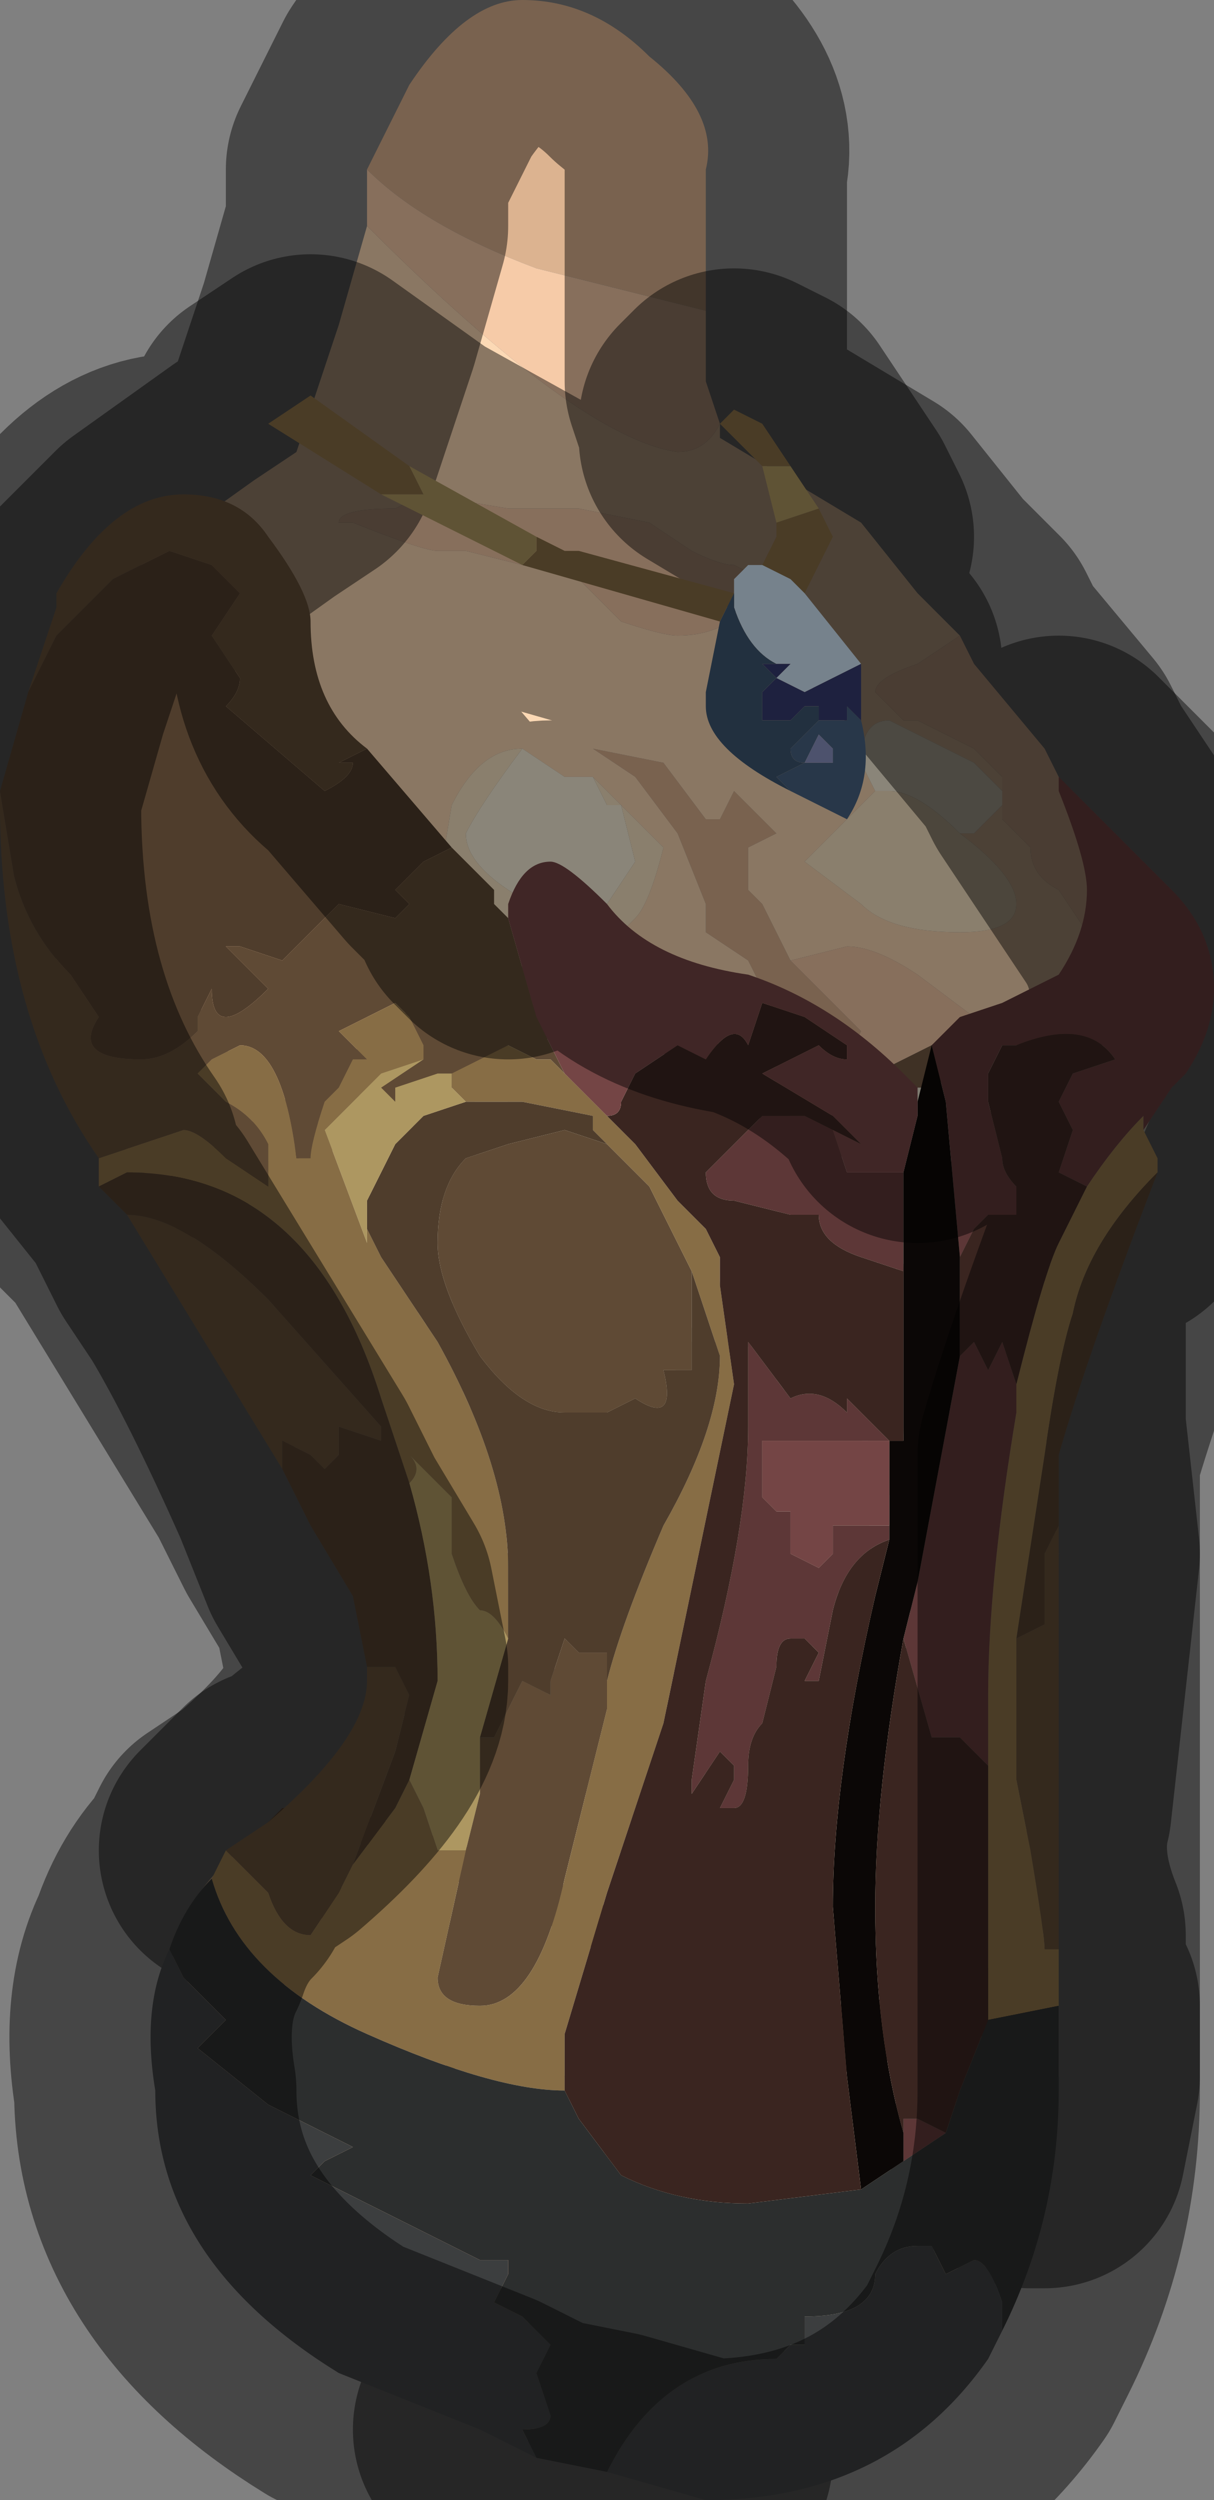<?xml version="1.0" encoding="UTF-8" standalone="no"?>
<svg xmlns:xlink="http://www.w3.org/1999/xlink" height="8.85px" width="4.3px" xmlns="http://www.w3.org/2000/svg">
  <rect width="100%" height="100%" fill="#808080" stroke="none"/>
  <g transform="matrix(1.0, 0.0, 0.0, 1.0, 2.15, 4.35)">
    <path d="M-0.85 -3.75 L-0.7 -4.05 Q-0.5 -4.35 -0.3 -4.35 -0.05 -4.35 0.15 -4.15 0.4 -3.95 0.35 -3.75 0.35 -3.65 0.35 -3.5 L0.35 -3.25 -0.25 -3.4 Q-0.65 -3.55 -0.85 -3.75 M0.6 -0.5 L0.6 -0.75 0.5 -0.95 0.5 -0.95 0.35 -1.05 0.35 -1.15 0.25 -1.4 0.1 -1.6 -0.05 -1.7 -0.05 -1.7 0.2 -1.65 0.35 -1.45 0.4 -1.45 0.45 -1.55 0.55 -1.45 0.6 -1.4 0.5 -1.35 0.5 -1.2 0.5 -1.2 0.55 -1.15 0.6 -1.05 0.65 -0.95 0.65 -0.95 0.9 -0.7 0.85 -0.6 Q0.85 -0.55 0.9 -0.45 L0.8 -0.4 Q0.7 -0.45 0.6 -0.5 M0.5 -1.0 L0.5 -1.0 0.5 -1.0" fill="#dcb390" fill-rule="evenodd" stroke="none"/>
    <path d="M0.4 -2.85 L0.4 -2.8 0.9 -2.5 1.1 -2.25 1.25 -2.1 1.1 -2.0 Q0.95 -1.95 0.95 -1.9 L1.0 -1.85 1.05 -1.8 1.1 -1.8 1.3 -1.7 1.4 -1.6 1.4 -1.55 1.3 -1.65 1.0 -1.8 Q0.9 -1.8 0.9 -1.65 L0.95 -1.55 0.95 -1.55 0.7 -1.3 0.9 -1.15 Q1.0 -1.05 1.25 -1.05 1.45 -1.05 1.45 -1.15 1.45 -1.25 1.25 -1.4 L1.3 -1.4 1.4 -1.5 1.4 -1.45 1.5 -1.35 Q1.5 -1.25 1.6 -1.2 L1.7 -1.05 1.75 -0.95 1.65 -0.8 1.3 -0.75 1.1 -0.9 Q0.95 -1.0 0.85 -1.0 L0.65 -0.95 0.6 -1.05 0.55 -1.15 0.5 -1.2 0.5 -1.2 0.5 -1.35 0.6 -1.4 0.55 -1.45 0.45 -1.55 0.4 -1.45 0.35 -1.45 0.2 -1.65 -0.05 -1.7 -0.05 -1.7 0.1 -1.6 0.25 -1.4 0.35 -1.15 0.35 -1.05 0.5 -0.95 0.5 -0.95 0.6 -0.75 0.6 -0.5 0.5 -0.6 -0.1 -0.9 0.1 -1.1 Q0.15 -1.15 0.2 -1.35 L0.1 -1.45 -0.05 -1.6 -0.1 -1.6 -0.1 -1.6 -0.15 -1.6 -0.3 -1.7 -0.3 -1.7 Q-0.45 -1.7 -0.55 -1.5 L-0.6 -1.2 -0.55 -1.05 -0.5 -0.85 -0.75 -0.75 -0.8 -0.7 -0.85 -0.75 -0.9 -0.9 -0.9 -1.2 Q-0.9 -1.25 -0.95 -1.25 L-1.05 -1.1 -1.15 -1.0 -1.15 -1.0 Q-1.35 -1.05 -1.45 -1.15 L-1.55 -1.35 -1.55 -1.9 -1.55 -2.05 Q-1.55 -2.2 -1.75 -2.2 L-1.8 -2.2 -1.6 -2.4 -1.25 -2.65 -1.1 -2.75 -0.95 -3.2 -0.85 -3.55 Q-0.1 -2.8 0.25 -2.75 0.35 -2.75 0.4 -2.85 L0.4 -2.85 M1.5 3.25 L1.4 3.6 1.1 4.0 1.05 4.1 1.0 4.0 1.0 3.9 1.05 3.75 1.5 3.25 M-1.4 3.5 Q-1.6 3.15 -1.6 2.7 L-1.55 2.7 Q-1.55 2.4 -1.3 2.2 -1.15 2.25 -1.1 2.35 L-0.7 2.75 -0.6 2.9 Q-0.55 3.25 -0.55 3.45 L-0.6 3.55 -0.6 3.55 -0.65 3.55 -0.65 3.55 Q-0.65 3.6 -0.75 3.7 L-0.8 3.85 -0.85 3.85 -1.1 3.65 Q-1.2 3.6 -1.4 3.5 M0.65 -2.3 L0.55 -2.3 0.45 -2.35 Q0.4 -2.35 0.3 -2.4 L0.15 -2.5 -0.1 -2.55 -0.35 -2.55 -0.65 -2.6 -0.75 -2.55 Q-0.95 -2.55 -0.95 -2.5 L-0.9 -2.5 Q-0.65 -2.4 -0.6 -2.4 L-0.5 -2.4 -0.1 -2.3 0.05 -2.15 Q0.2 -2.1 0.25 -2.1 0.4 -2.1 0.5 -2.2 L0.65 -2.3" fill="#fcd9b5" fill-rule="evenodd" stroke="none"/>
    <path d="M0.35 -3.25 L0.35 -3.0 0.4 -2.85 0.4 -2.85 Q0.35 -2.75 0.25 -2.75 -0.1 -2.8 -0.85 -3.55 L-0.85 -3.75 Q-0.65 -3.55 -0.25 -3.4 L0.35 -3.25 M1.25 -2.1 L1.3 -2.0 1.55 -1.7 1.6 -1.6 1.7 -1.45 1.9 -1.15 Q2.0 -1.0 2.0 -0.8 L2.0 -0.8 1.95 -0.85 1.9 -0.8 1.9 -0.85 1.8 -0.75 1.7 -0.8 1.65 -0.8 1.75 -0.95 1.7 -1.05 1.6 -1.2 Q1.5 -1.25 1.5 -1.35 L1.4 -1.45 1.4 -1.5 1.4 -1.55 1.4 -1.6 1.3 -1.7 1.1 -1.8 1.05 -1.8 1.0 -1.85 0.95 -1.9 Q0.95 -1.95 1.1 -2.0 L1.25 -2.1 M1.05 4.1 Q0.9 4.25 0.65 4.3 L0.4 4.35 0.75 4.0 0.8 4.0 0.85 3.95 1.0 3.8 1.05 3.75 1.0 3.9 1.0 4.0 1.05 4.1 M-0.25 4.3 L-0.4 4.25 Q-0.75 4.15 -1.05 3.9 L-1.4 3.5 Q-1.2 3.6 -1.1 3.65 L-0.85 3.85 -0.8 3.85 -0.75 3.7 Q-0.65 3.6 -0.65 3.55 L-0.65 3.55 -0.6 3.55 -0.6 3.55 -0.55 3.45 Q-0.55 3.25 -0.6 2.9 L-0.55 3.0 -0.5 3.05 -0.5 3.1 -0.5 3.1 -0.4 3.45 -0.35 3.65 -0.3 3.7 Q-0.25 4.0 -0.25 4.3 M-1.6 -0.15 L-1.8 -0.4 Q-1.95 -0.55 -1.95 -0.95 L-2.0 -1.15 -1.95 -1.4 -1.95 -1.7 -1.85 -2.05 -1.8 -2.2 -1.75 -2.2 Q-1.55 -2.2 -1.55 -2.05 L-1.55 -1.9 -1.55 -1.35 -1.45 -1.15 Q-1.35 -1.05 -1.15 -1.0 L-1.15 -1.0 -1.05 -1.1 -0.95 -1.25 Q-0.9 -1.25 -0.9 -1.2 L-0.9 -0.9 -0.85 -0.75 -0.8 -0.7 -1.0 -0.55 -1.6 -0.15 M0.65 -2.3 L0.5 -2.2 Q0.4 -2.1 0.25 -2.1 0.2 -2.1 0.05 -2.15 L-0.1 -2.3 -0.5 -2.4 -0.6 -2.4 Q-0.65 -2.4 -0.9 -2.5 L-0.95 -2.5 Q-0.95 -2.55 -0.75 -2.55 L-0.65 -2.6 -0.35 -2.55 -0.1 -2.55 0.15 -2.5 0.3 -2.4 Q0.4 -2.35 0.45 -2.35 L0.55 -2.3 0.65 -2.3 M0.65 -0.95 L0.85 -1.0 Q0.95 -1.0 1.1 -0.9 L1.3 -0.75 1.15 -0.65 1.05 -0.6 0.95 -0.55 0.9 -0.5 0.9 -0.45 Q0.85 -0.55 0.85 -0.6 L0.9 -0.7 0.65 -0.95 0.65 -0.95" fill="#f6cba8" fill-rule="evenodd" stroke="none"/>
    <path d="M1.4 -1.55 L1.4 -1.5 1.3 -1.4 1.25 -1.4 1.25 -1.4 Q1.1 -1.55 1.0 -1.55 L0.95 -1.55 0.95 -1.55 0.9 -1.65 Q0.9 -1.8 1.0 -1.8 L1.3 -1.65 1.4 -1.55 M-0.05 -1.6 L0.0 -1.5 0.05 -1.5 0.1 -1.3 0.0 -1.15 Q-0.05 -1.1 -0.15 -1.1 -0.2 -1.1 -0.35 -1.2 -0.5 -1.3 -0.5 -1.4 -0.45 -1.5 -0.3 -1.7 L-0.3 -1.7 -0.15 -1.6 -0.1 -1.6 -0.05 -1.6" fill="#fcf3dd" fill-rule="evenodd" stroke="none"/>
    <path d="M0.95 -1.55 L1.0 -1.55 Q1.1 -1.55 1.25 -1.4 L1.25 -1.4 Q1.45 -1.25 1.45 -1.15 1.45 -1.05 1.25 -1.05 1.0 -1.05 0.9 -1.15 L0.7 -1.3 0.95 -1.55 M-0.05 -1.6 L0.1 -1.45 0.2 -1.35 Q0.15 -1.15 0.1 -1.1 L-0.1 -0.9 -0.25 -0.95 -0.5 -0.85 -0.55 -1.05 -0.6 -1.2 -0.55 -1.5 Q-0.45 -1.7 -0.3 -1.7 -0.45 -1.5 -0.5 -1.4 -0.5 -1.3 -0.35 -1.2 -0.2 -1.1 -0.15 -1.1 -0.05 -1.1 0.0 -1.15 L0.1 -1.3 0.05 -1.5 0.0 -1.5 -0.05 -1.6 -0.1 -1.6 -0.1 -1.6 -0.05 -1.6" fill="#fce7c6" fill-rule="evenodd" stroke="none"/>
    <path d="M2.0 -0.75 L1.95 -0.6 Q1.85 -0.65 1.8 -0.65 L1.6 -0.65 1.4 -0.65 1.15 -0.5 1.1 -0.5 1.0 -0.4 1.0 -0.4 0.95 -0.35 Q0.9 -0.25 0.85 -0.25 0.8 -0.25 0.65 -0.4 L0.65 -0.45 0.5 -0.55 0.25 -0.7 Q0.2 -0.7 0.15 -0.75 L-0.05 -0.8 Q-0.2 -0.85 -0.6 -0.65 L-0.65 -0.6 -0.75 -0.55 -1.0 -0.4 -1.1 -0.3 -1.35 -0.15 -1.55 -0.05 -1.6 -0.15 -1.0 -0.55 -0.8 -0.7 -0.75 -0.75 -0.5 -0.85 -0.25 -0.95 -0.1 -0.9 0.5 -0.6 0.6 -0.5 Q0.7 -0.45 0.8 -0.4 L0.9 -0.45 0.9 -0.5 0.95 -0.55 1.05 -0.6 1.15 -0.65 1.3 -0.75 1.65 -0.8 1.7 -0.8 1.8 -0.75 2.0 -0.75 M1.55 2.55 L1.55 2.65 1.45 2.7 1.35 2.75 1.3 2.75 1.15 2.85 0.95 2.9 0.8 2.85 0.7 2.85 0.55 2.75 Q0.2 2.6 0.05 2.5 -0.1 2.35 -0.6 2.25 L-0.75 2.2 -1.0 2.15 -1.0 2.15 -1.05 2.2 -0.8 2.5 Q-0.6 2.8 -0.55 2.95 L-0.5 3.05 -0.55 3.0 -0.6 2.9 -0.7 2.75 -1.1 2.35 Q-1.15 2.25 -1.3 2.2 L-1.15 2.05 -1.1 2.05 -1.05 2.0 Q-1.0 2.0 -0.95 2.05 -0.4 2.2 -0.1 2.35 L0.1 2.45 0.2 2.45 0.75 2.75 0.85 2.75 0.9 2.75 1.15 2.7 1.25 2.65 1.55 2.55" fill="#735944" fill-rule="evenodd" stroke="none"/>
    <path d="M1.55 2.65 L1.6 2.75 1.45 2.8 1.35 2.85 1.2 2.9 0.95 2.95 0.8 3.0 0.15 2.7 0.05 2.6 Q-0.5 2.3 -0.7 2.25 L-0.75 2.2 -0.75 2.2 -0.6 2.25 Q-0.1 2.35 0.05 2.5 0.2 2.6 0.55 2.75 L0.7 2.85 0.8 2.85 0.95 2.9 1.15 2.85 1.3 2.75 1.35 2.75 1.45 2.7 1.55 2.65 M-1.5 0.05 L-1.55 -0.05 -1.35 -0.15 -1.1 -0.3 -1.0 -0.4 -0.75 -0.55 -0.65 -0.6 -0.6 -0.65 Q-0.2 -0.85 -0.05 -0.8 L0.15 -0.75 Q0.2 -0.7 0.25 -0.7 L0.5 -0.55 0.65 -0.45 0.65 -0.4 Q0.8 -0.25 0.85 -0.25 0.9 -0.25 0.95 -0.35 L1.0 -0.4 1.0 -0.4 0.85 -0.25 0.7 -0.3 Q0.6 -0.35 0.45 -0.45 L0.25 -0.6 0.0 -0.7 -0.05 -0.7 -0.35 -0.65 -0.5 -0.5 -0.55 -0.5 -0.7 -0.4 -0.7 -0.4 -0.95 -0.3 -1.05 -0.2 -1.25 -0.1 -1.5 0.05" fill="#58493b" fill-rule="evenodd" stroke="none"/>
    <path d="M1.95 -0.6 L1.95 -0.45 1.8 -0.1 1.6 -0.05 1.5 0.0 1.45 0.0 1.55 -0.15 1.6 -0.25 1.55 -0.3 1.4 -0.1 1.3 0.0 1.2 0.05 Q1.0 0.1 1.0 0.25 L0.85 0.5 0.85 0.4 Q0.75 0.4 0.7 0.5 L0.6 0.6 0.6 0.5 Q0.6 0.4 0.65 0.35 0.5 0.25 0.5 0.2 0.5 0.1 0.65 0.0 0.8 -0.1 0.8 -0.15 L0.75 -0.25 0.75 -0.2 0.55 0.0 Q0.4 0.1 0.4 0.2 L0.4 0.4 0.3 0.4 0.3 0.35 0.25 0.25 0.2 0.3 0.2 0.4 0.25 0.4 0.2 0.4 0.15 0.4 0.1 0.1 Q0.0 -0.1 -0.1 -0.2 L-0.1 0.0 -0.05 0.15 -0.1 0.2 Q-0.1 0.1 -0.35 -0.3 L-0.45 -0.2 -0.5 -0.4 -0.55 -0.5 -0.5 -0.5 Q-0.45 -0.4 -0.4 -0.4 -0.35 -0.4 -0.35 -0.45 L-0.35 -0.55 -0.25 -0.35 -0.15 -0.4 -0.15 -0.5 -0.1 -0.65 -0.1 -0.6 -0.05 -0.55 -0.05 -0.5 0.0 -0.55 0.0 -0.6 Q-0.05 -0.35 0.05 -0.35 0.1 -0.35 0.2 -0.5 L0.25 -0.6 0.45 -0.45 Q0.6 -0.35 0.7 -0.3 L0.85 -0.25 1.0 -0.4 1.1 -0.5 1.15 -0.5 Q1.25 -0.4 1.3 -0.4 L1.35 -0.4 1.35 -0.5 1.4 -0.4 1.35 -0.35 1.4 -0.3 Q1.4 -0.3 1.5 -0.35 L1.55 -0.45 1.6 -0.4 1.65 -0.35 Q1.75 -0.4 1.75 -0.5 L1.8 -0.65 Q1.85 -0.65 1.95 -0.6 M1.6 1.15 L1.55 1.6 1.5 2.05 Q1.45 2.25 1.55 2.5 L1.55 2.55 1.25 2.65 1.25 2.6 1.3 2.55 1.25 1.5 1.2 0.4 Q1.3 0.5 1.25 0.6 1.25 0.7 1.35 0.8 L1.4 0.55 1.5 0.6 1.5 1.05 1.45 1.25 1.45 1.4 1.5 1.55 1.6 1.4 Q1.55 1.3 1.55 1.25 L1.6 1.15 M-0.7 1.7 L-0.7 1.65 Q-0.65 1.6 -0.75 1.5 L-0.75 1.45 -0.75 1.5 -0.7 1.5 -0.7 1.4 -0.75 1.35 -0.7 1.3 -0.5 1.55 -0.6 1.65 -0.6 1.75 -0.65 1.75 -0.7 1.7 M-1.25 -0.1 L-1.05 -0.2 -0.9 0.15 -0.7 0.7 -0.75 0.7 -1.25 -0.1 M-0.95 -0.3 L-0.7 -0.4 -0.5 0.1 -0.4 0.45 -0.45 0.45 Q-0.45 0.3 -0.65 0.2 L-0.65 0.2 -0.6 0.3 -0.65 0.35 -0.8 -0.05 -0.95 -0.3 M-0.35 1.1 L-0.35 1.25 -0.4 1.3 -0.6 0.75 -0.5 0.55 -0.45 0.8 -0.35 1.1 M-0.45 1.75 L-0.45 1.65 Q-0.55 1.4 -0.5 1.3 -0.3 1.45 -0.3 1.6 -0.3 1.7 -0.4 1.85 L-0.4 1.9 -0.25 1.75 -0.2 1.6 -0.25 1.4 -0.2 1.3 -0.2 1.3 -0.05 1.7 -0.15 1.9 -0.25 2.05 -0.25 2.0 -0.4 2.05 -0.45 1.95 -0.55 2.0 -0.55 1.95 -0.45 1.75 -0.45 1.75 M-0.1 2.0 L-0.05 2.0 0.05 1.85 0.1 1.55 Q0.1 1.4 0.15 1.35 L0.25 1.6 0.05 2.1 0.05 2.15 0.25 1.8 0.35 1.45 0.35 1.9 Q0.35 2.2 0.15 2.4 L0.1 2.35 0.1 2.25 Q0.1 2.2 0.0 2.2 L-0.1 2.15 -0.1 2.0 M0.2 2.45 L0.3 2.3 0.5 2.15 0.6 1.7 0.6 0.85 0.65 0.9 0.65 1.25 Q0.7 1.45 0.7 1.5 L0.75 1.45 0.8 1.15 Q0.9 1.75 0.85 2.2 L0.75 2.75 0.2 2.45 M0.9 2.75 L0.95 2.55 Q1.0 1.85 0.9 0.7 L0.9 0.65 0.95 0.85 Q0.95 0.95 1.05 0.95 L1.1 1.3 1.1 2.3 Q1.1 2.6 1.15 2.7 L0.9 2.75 M0.05 2.6 L0.0 3.2 -0.05 3.55 -0.05 3.55 -0.15 3.0 -0.2 2.9 -0.2 2.9 -0.25 2.95 -0.3 2.95 -0.45 2.6 Q-0.6 2.4 -0.7 2.25 -0.5 2.3 0.05 2.6 M0.15 2.7 L0.8 3.0 Q0.75 3.15 0.85 3.2 L0.95 3.0 0.95 2.95 1.2 2.9 1.15 3.05 1.15 3.1 1.2 3.1 1.3 3.05 1.35 2.95 1.35 2.85 1.45 2.8 1.5 2.85 1.55 3.0 Q1.45 3.25 1.35 3.25 L1.25 3.4 1.1 3.5 1.05 3.5 1.0 3.4 0.75 3.65 0.5 3.8 0.45 3.75 0.5 3.65 0.45 3.65 0.3 3.75 0.25 3.55 0.3 3.25 0.3 3.15 0.2 3.2 Q0.15 3.2 0.15 3.1 L0.2 2.85 0.15 2.7" fill="#e7e1cd" fill-rule="evenodd" stroke="none"/>
    <path d="M1.15 -0.5 L1.4 -0.65 1.6 -0.65 1.8 -0.65 1.75 -0.5 Q1.75 -0.4 1.65 -0.35 L1.6 -0.4 1.55 -0.45 1.5 -0.35 Q1.4 -0.3 1.4 -0.3 L1.35 -0.35 1.4 -0.4 1.35 -0.5 1.35 -0.4 1.3 -0.4 Q1.25 -0.4 1.15 -0.5 M0.25 -0.6 L0.2 -0.5 Q0.1 -0.35 0.05 -0.35 -0.05 -0.35 0.0 -0.6 L0.0 -0.55 -0.05 -0.5 -0.05 -0.55 -0.1 -0.6 -0.1 -0.65 -0.15 -0.5 -0.15 -0.4 -0.25 -0.35 -0.35 -0.55 -0.35 -0.45 Q-0.35 -0.4 -0.4 -0.4 -0.45 -0.4 -0.5 -0.5 L-0.35 -0.65 -0.05 -0.7 0.0 -0.7 0.25 -0.6" fill="#f3efdc" fill-rule="evenodd" stroke="none"/>
    <path d="M1.8 -0.1 L1.75 -0.1 1.55 0.15 1.55 0.7 1.6 1.15 1.55 1.25 Q1.55 1.3 1.6 1.4 L1.5 1.55 1.45 1.4 1.45 1.25 1.5 1.05 1.5 0.6 1.4 0.55 1.35 0.8 Q1.25 0.7 1.25 0.6 1.3 0.5 1.2 0.4 L1.25 1.5 1.3 2.55 1.25 2.6 1.25 2.65 1.15 2.7 Q1.1 2.6 1.1 2.3 L1.1 1.3 1.05 0.95 Q0.95 0.95 0.95 0.85 L0.9 0.65 0.9 0.7 Q1.0 1.85 0.95 2.55 L0.9 2.75 0.85 2.75 0.75 2.75 0.85 2.2 Q0.9 1.75 0.8 1.15 L0.75 1.45 0.7 1.5 Q0.7 1.45 0.65 1.25 L0.65 0.9 0.6 0.85 0.6 1.7 0.5 2.15 0.3 2.3 0.2 2.45 0.1 2.45 Q0.1 2.4 0.15 2.4 0.35 2.2 0.35 1.9 L0.35 1.45 0.25 1.8 0.05 2.15 0.05 2.1 0.25 1.6 0.15 1.35 Q0.1 1.4 0.1 1.55 L0.05 1.85 -0.05 2.0 -0.1 2.0 -0.25 2.15 -0.3 2.1 -0.25 2.05 -0.15 1.9 -0.05 1.7 -0.2 1.3 -0.2 1.3 -0.25 1.4 -0.2 1.6 -0.25 1.75 -0.4 1.9 -0.4 1.85 Q-0.3 1.7 -0.3 1.6 -0.3 1.45 -0.5 1.3 -0.55 1.4 -0.45 1.65 L-0.45 1.75 -0.5 1.75 -0.6 1.9 -0.65 1.9 -0.65 1.85 -0.6 1.75 -0.6 1.65 -0.5 1.55 -0.7 1.3 -0.75 1.35 -0.7 1.4 -0.7 1.5 -0.75 1.5 -0.75 1.45 -0.75 1.45 -0.8 1.4 -0.95 1.15 -1.05 0.9 Q-1.25 0.45 -1.4 0.2 L-1.5 0.05 -1.25 -0.1 -0.75 0.7 -0.7 0.7 -0.9 0.15 -1.05 -0.2 -0.95 -0.3 -0.8 -0.05 -0.65 0.35 -0.6 0.3 -0.65 0.2 -0.65 0.2 Q-0.45 0.3 -0.45 0.45 L-0.4 0.45 -0.5 0.1 -0.7 -0.4 -0.7 -0.4 -0.55 -0.5 -0.5 -0.4 -0.45 -0.2 -0.35 -0.3 Q-0.1 0.1 -0.1 0.2 L-0.05 0.15 -0.1 0.0 -0.1 -0.2 Q0.0 -0.1 0.1 0.1 L0.15 0.4 Q0.1 0.4 0.0 0.35 L-0.15 0.25 -0.2 0.3 -0.25 0.3 -0.35 0.3 -0.15 0.45 0.25 0.5 0.3 0.5 0.35 0.45 0.4 0.45 Q0.55 0.4 0.55 0.4 L0.55 0.35 0.4 0.4 0.4 0.2 Q0.4 0.1 0.55 0.0 L0.75 -0.2 0.75 -0.25 0.8 -0.15 Q0.8 -0.1 0.65 0.0 0.5 0.1 0.5 0.2 0.5 0.25 0.65 0.35 0.6 0.4 0.6 0.5 L0.6 0.6 0.7 0.5 Q0.75 0.4 0.85 0.4 L0.85 0.5 1.0 0.25 Q1.0 0.1 1.2 0.05 L1.3 0.0 1.4 -0.1 1.55 -0.3 1.6 -0.25 1.55 -0.15 1.45 0.0 1.5 0.0 1.6 -0.05 1.8 -0.1 M1.6 2.75 L1.6 3.0 1.55 3.25 1.5 3.25 1.05 3.75 1.0 3.8 0.85 3.95 0.8 4.0 0.75 4.0 0.4 4.1 0.35 4.05 0.35 3.95 0.15 4.05 0.15 3.95 0.2 3.8 0.2 3.75 0.15 3.7 0.05 3.85 0.0 3.9 -0.05 3.8 -0.05 3.75 -0.15 3.65 -0.15 3.6 -0.2 3.7 -0.2 3.7 -0.25 3.75 -0.3 3.7 -0.35 3.65 -0.4 3.45 -0.5 3.1 -0.5 3.1 -0.5 3.05 -0.55 2.95 Q-0.6 2.8 -0.8 2.5 L-1.05 2.2 -1.0 2.15 -1.0 2.15 -0.75 2.2 -0.75 2.2 -0.7 2.25 Q-0.6 2.4 -0.45 2.6 L-0.3 2.95 -0.25 2.95 -0.2 2.9 -0.2 2.9 -0.15 3.0 -0.05 3.55 -0.05 3.55 0.0 3.2 0.05 2.6 0.15 2.7 0.2 2.85 0.15 3.1 Q0.15 3.2 0.2 3.2 L0.3 3.15 0.3 3.25 0.25 3.55 0.3 3.75 0.45 3.65 0.5 3.65 0.45 3.75 0.5 3.8 0.75 3.65 1.0 3.4 1.05 3.5 1.1 3.5 1.25 3.4 1.35 3.25 Q1.45 3.25 1.55 3.0 L1.5 2.85 1.45 2.8 1.6 2.75 M0.2 0.4 L0.25 0.4 0.2 0.4 0.2 0.3 0.25 0.25 0.3 0.35 0.3 0.4 0.2 0.4 M-0.35 1.1 L-0.45 0.8 -0.5 0.55 -0.6 0.75 -0.4 1.3 -0.35 1.25 -0.35 1.1 M0.8 3.0 L0.95 2.95 0.95 3.0 0.85 3.2 Q0.75 3.15 0.8 3.0 M1.2 2.9 L1.35 2.85 1.35 2.95 1.3 3.05 1.2 3.1 1.15 3.1 1.15 3.05 1.2 2.9" fill="#cbc3ae" fill-rule="evenodd" stroke="none"/>
    <path d="M2.0 -0.8 L2.0 -0.75 1.8 -0.75 1.9 -0.85 1.9 -0.8 1.95 -0.85 2.0 -0.8 M0.5 -1.0 L0.5 -1.0 0.5 -1.0" fill="#d3ad87" fill-rule="evenodd" stroke="none"/>
    <path d="M0.15 0.4 L0.2 0.4 0.3 0.4 0.4 0.4 0.55 0.35 0.55 0.4 Q0.55 0.4 0.4 0.45 L0.35 0.45 0.3 0.5 0.25 0.5 -0.15 0.45 -0.35 0.3 -0.25 0.3 -0.2 0.3 -0.15 0.25 0.0 0.35 Q0.1 0.4 0.15 0.4" fill="#a69f8e" fill-rule="evenodd" stroke="none"/>
    <path d="M-1.05 2.0 L-0.8 1.8 -0.7 1.7 -0.65 1.75 -0.6 1.75 -0.65 1.85 -0.65 1.9 -0.6 1.9 -0.5 1.75 -0.45 1.75 -0.45 1.75 -0.55 1.95 -0.55 2.0 -0.45 1.95 -0.4 2.05 -0.25 2.0 -0.25 2.05 -0.3 2.1 -0.25 2.15 -0.1 2.0 -0.1 2.15 0.0 2.2 Q0.1 2.2 0.1 2.25 L0.1 2.35 0.15 2.4 Q0.1 2.4 0.1 2.45 L-0.1 2.35 Q-0.4 2.2 -0.95 2.05 -1.0 2.0 -1.05 2.0" fill="#f8f2e0" fill-rule="evenodd" stroke="none"/>
    <path d="M0.4 4.35 L0.3 4.35 0.25 4.35 0.2 4.35 -0.25 4.3 Q-0.25 4.0 -0.3 3.7 L-0.25 3.75 -0.2 3.7 -0.2 3.7 -0.15 3.6 -0.15 3.65 -0.05 3.75 -0.05 3.8 0.0 3.9 0.05 3.85 0.15 3.7 0.2 3.75 0.2 3.8 0.15 3.95 0.15 4.05 0.35 3.95 0.35 4.05 0.4 4.1 0.75 4.0 0.4 4.35" fill="#a39d8c" fill-rule="evenodd" stroke="none"/>
    <path d="M-0.85 -3.75 L-0.7 -4.05 Q-0.5 -4.35 -0.3 -4.35 -0.05 -4.35 0.15 -4.15 0.4 -3.95 0.35 -3.75 0.35 -3.65 0.35 -3.5 L0.35 -3.25 0.35 -3.0 0.4 -2.85 0.4 -2.8 0.9 -2.5 1.1 -2.25 1.25 -2.1 1.3 -2.0 1.55 -1.7 1.6 -1.6 1.7 -1.45 1.9 -1.15 Q2.0 -1.0 2.0 -0.8 L2.0 -0.8 2.0 -0.75 1.95 -0.6 1.95 -0.45 1.8 -0.1 1.75 -0.1 1.55 0.15 1.55 0.7 1.6 1.15 1.55 1.6 1.5 2.05 Q1.45 2.25 1.55 2.5 L1.55 2.55 1.55 2.65 1.6 2.75 1.6 3.0 1.55 3.25 1.5 3.25 M0.3 4.35 L0.25 4.35 0.2 4.35 -0.25 4.3 -0.4 4.25 M-1.3 2.2 L-1.15 2.05 -1.1 2.05 -1.05 2.0 -0.8 1.8 -0.7 1.7 -0.7 1.65 Q-0.65 1.6 -0.75 1.5 L-0.75 1.45 -0.75 1.45 -0.8 1.4 -0.95 1.15 -1.05 0.9 Q-1.25 0.45 -1.4 0.2 L-1.5 0.05 -1.55 -0.05 -1.6 -0.15 -1.8 -0.4 Q-1.95 -0.55 -1.95 -0.95 L-2.0 -1.15 -1.95 -1.4 -1.95 -1.7 -1.85 -2.05 -1.8 -2.2 -1.6 -2.4 -1.25 -2.65 -1.1 -2.75 -0.95 -3.2 -0.85 -3.55 -0.85 -3.75" fill="none" stroke="#000000" stroke-linecap="round" stroke-linejoin="round" stroke-opacity="0.451" stroke-width="1.0"/>
    <path d="M1.6 1.05 L1.6 1.8 1.6 2.55 1.55 2.55 Q1.55 2.5 1.5 2.2 L1.45 1.95 1.45 1.75 1.45 1.45 1.55 1.4 1.55 1.15 1.6 1.05 M-1.35 2.2 L-1.2 2.1 Q-0.85 1.8 -0.85 1.6 L-0.85 1.55 -0.75 1.55 -0.7 1.65 -0.75 1.85 -0.9 2.25 -0.95 2.35 -1.05 2.5 Q-1.15 2.5 -1.2 2.35 L-1.35 2.2 M-1.15 0.85 L-1.7 -0.05 -1.7 -0.05 Q-1.5 -0.05 -1.2 0.25 L-0.8 0.7 -0.8 0.75 -0.95 0.7 -0.95 0.8 -1.0 0.85 -1.05 0.8 -1.15 0.75 -1.15 0.85 M-1.8 -0.25 Q-2.15 -0.75 -2.15 -1.5 L-2.15 -1.55 -2.1 -1.25 Q-2.05 -1.05 -1.9 -0.9 L-1.8 -0.75 Q-1.9 -0.6 -1.65 -0.6 -1.55 -0.6 -1.45 -0.7 L-1.45 -0.75 -1.4 -0.85 Q-1.4 -0.75 -1.35 -0.75 -1.3 -0.75 -1.2 -0.85 L-1.35 -1.0 -1.3 -1.0 -1.3 -1.0 -1.15 -0.95 -0.95 -1.15 -0.75 -1.1 -0.7 -1.15 -0.75 -1.2 -0.65 -1.3 -0.55 -1.35 -0.4 -1.2 -0.4 -1.15 -0.35 -1.1 -0.25 -0.75 -0.15 -0.55 -0.2 -0.6 -0.25 -0.6 -0.35 -0.65 -0.55 -0.55 -0.6 -0.55 -0.75 -0.5 -0.75 -0.45 -0.8 -0.5 -0.8 -0.5 -0.65 -0.6 -0.65 -0.65 -0.7 -0.75 -0.75 -0.8 -0.95 -0.7 -0.85 -0.6 -0.9 -0.6 -0.9 -0.6 -0.95 -0.5 -1.0 -0.45 Q-1.05 -0.3 -1.05 -0.25 L-1.05 -0.25 -1.1 -0.25 Q-1.15 -0.65 -1.3 -0.65 L-1.4 -0.6 -1.45 -0.55 -1.35 -0.45 Q-1.25 -0.4 -1.2 -0.3 L-1.2 -0.15 -1.35 -0.25 Q-1.45 -0.35 -1.5 -0.35 L-1.8 -0.25 M-2.05 -1.9 L-1.95 -2.2 -1.95 -2.25 Q-1.75 -2.6 -1.5 -2.6 -1.3 -2.6 -1.2 -2.45 -1.05 -2.25 -1.05 -2.15 -1.05 -1.85 -0.85 -1.7 L-0.95 -1.65 -0.9 -1.65 Q-0.9 -1.6 -1.0 -1.55 L-1.35 -1.85 Q-1.3 -1.9 -1.3 -1.95 L-1.4 -2.1 -1.3 -2.25 -1.4 -2.35 -1.55 -2.4 -1.75 -2.3 -1.9 -2.15 -1.95 -2.1 -2.05 -1.9 M0.0 -0.3 L0.15 -0.15 0.2 -0.05 0.3 0.15 0.3 0.5 0.2 0.5 Q0.25 0.7 0.1 0.6 L0.0 0.65 -0.15 0.65 Q-0.3 0.65 -0.45 0.45 -0.6 0.2 -0.6 0.05 -0.6 -0.15 -0.5 -0.25 L-0.35 -0.3 -0.15 -0.35 0.0 -0.3 M0.0 1.6 L0.0 1.7 -0.15 2.3 Q-0.25 2.75 -0.45 2.75 -0.6 2.75 -0.6 2.65 L-0.5 2.2 -0.45 2.0 -0.45 1.8 -0.4 1.8 -0.35 1.7 -0.3 1.6 -0.2 1.65 -0.2 1.6 -0.15 1.45 -0.1 1.5 0.0 1.5 0.0 1.6" fill="#5f4a35" fill-rule="evenodd" stroke="none"/>
    <path d="M0.55 -2.7 L0.4 -2.85 0.4 -2.85 0.45 -2.9 0.55 -2.85 0.65 -2.7 0.55 -2.7 M0.75 -2.55 L0.8 -2.45 0.7 -2.25 0.65 -2.3 0.55 -2.35 0.6 -2.45 0.6 -2.5 0.6 -2.5 0.75 -2.55 M0.4 -2.15 L-0.3 -2.35 -0.25 -2.4 -0.25 -2.45 -0.15 -2.4 -0.1 -2.4 0.45 -2.25 0.4 -2.15 M-0.8 -2.6 L-1.2 -2.85 -1.05 -2.95 Q-1.05 -2.95 -0.7 -2.7 L-0.7 -2.7 -0.7 -2.7 -0.65 -2.6 Q-0.65 -2.6 -0.75 -2.6 L-0.8 -2.6 M1.9 -0.35 L1.95 -0.25 1.95 -0.2 Q1.7 0.05 1.65 0.3 1.6 0.45 1.55 0.8 L1.45 1.45 1.45 1.75 1.45 1.95 1.5 2.2 Q1.55 2.5 1.55 2.55 L1.6 2.55 1.6 2.75 1.35 2.8 1.35 1.9 1.35 1.65 Q1.35 1.25 1.45 0.65 L1.45 0.55 Q1.55 0.15 1.6 0.05 L1.65 -0.05 1.7 -0.15 Q1.8 -0.3 1.9 -0.4 L1.9 -0.35 M-1.4 2.3 L-1.35 2.2 -1.2 2.35 Q-1.15 2.5 -1.05 2.5 L-0.95 2.35 -0.9 2.25 -0.75 2.05 -0.7 1.95 -0.65 2.05 -0.6 2.2 -0.5 2.2 -0.6 2.65 Q-0.6 2.75 -0.45 2.75 -0.25 2.75 -0.15 2.3 L0.0 1.7 0.0 1.6 Q0.05 1.4 0.2 1.05 0.4 0.7 0.4 0.45 L0.3 0.15 0.2 -0.05 0.15 -0.15 0.0 -0.3 -0.05 -0.35 -0.05 -0.4 -0.3 -0.45 -0.4 -0.45 -0.5 -0.45 -0.5 -0.45 -0.55 -0.5 -0.55 -0.55 -0.35 -0.65 -0.25 -0.6 -0.2 -0.6 -0.15 -0.55 -0.1 -0.5 -0.1 -0.5 -0.05 -0.45 0.1 -0.3 0.25 -0.1 0.35 0.0 0.4 0.1 0.4 0.2 0.45 0.55 0.2 1.75 0.0 2.35 -0.15 2.85 -0.15 3.05 Q-0.4 3.05 -0.85 2.85 -1.3 2.65 -1.4 2.3 M-1.8 -0.15 L-1.8 -0.25 -1.5 -0.35 Q-1.45 -0.35 -1.35 -0.25 L-1.2 -0.15 -1.2 -0.3 Q-1.25 -0.4 -1.35 -0.45 L-1.45 -0.55 -1.4 -0.6 -1.3 -0.65 Q-1.15 -0.65 -1.1 -0.25 L-1.05 -0.25 -1.05 -0.25 Q-1.05 -0.3 -1.0 -0.45 L-0.95 -0.5 -0.9 -0.6 -0.9 -0.6 -0.85 -0.6 -0.95 -0.7 -0.75 -0.8 -0.7 -0.75 -0.65 -0.65 -0.65 -0.6 -0.65 -0.6 -0.8 -0.55 -0.85 -0.5 -0.85 -0.5 -0.9 -0.45 -1.0 -0.35 -0.85 0.05 -0.85 0.0 -0.8 0.1 -0.6 0.4 Q-0.35 0.85 -0.35 1.2 L-0.35 1.45 Q-0.4 1.35 -0.45 1.35 -0.5 1.3 -0.55 1.15 L-0.55 0.95 -0.65 0.85 -0.7 0.8 Q-0.65 0.85 -0.7 0.9 L-0.8 0.6 Q-1.05 -0.2 -1.7 -0.2 L-1.8 -0.15" fill="#876d45" fill-rule="evenodd" stroke="none"/>
    <path d="M1.95 -0.2 Q1.7 0.45 1.6 0.8 L1.6 1.05 1.55 1.15 1.55 1.4 1.45 1.45 1.55 0.8 Q1.6 0.45 1.65 0.3 1.7 0.05 1.95 -0.2 M-0.85 1.55 L-0.9 1.3 -1.05 1.05 -1.15 0.85 -1.15 0.75 -1.05 0.8 -1.0 0.85 -0.95 0.8 -0.95 0.7 -0.8 0.75 -0.8 0.7 -1.2 0.25 Q-1.5 -0.05 -1.7 -0.05 L-1.7 -0.05 -1.8 -0.15 -1.7 -0.2 Q-1.05 -0.2 -0.8 0.6 L-0.7 0.9 Q-0.6 1.25 -0.6 1.6 L-0.7 1.95 -0.75 2.05 -0.9 2.25 -0.75 1.85 -0.7 1.65 -0.75 1.55 -0.85 1.55 M-2.15 -1.55 L-2.05 -1.9 -1.95 -2.1 -1.9 -2.15 -1.75 -2.3 -1.55 -2.4 -1.4 -2.35 -1.3 -2.25 -1.4 -2.1 -1.3 -1.95 Q-1.3 -1.9 -1.35 -1.85 L-1.0 -1.55 Q-0.9 -1.6 -0.9 -1.65 L-0.95 -1.65 -0.85 -1.7 -0.55 -1.35 -0.65 -1.3 -0.75 -1.2 -0.7 -1.15 -0.75 -1.1 -0.95 -1.15 -1.15 -0.95 -1.3 -1.0 -1.3 -1.0 -1.35 -1.0 -1.2 -0.85 Q-1.3 -0.75 -1.35 -0.75 -1.4 -0.75 -1.4 -0.85 L-1.45 -0.75 -1.45 -0.7 Q-1.55 -0.6 -1.65 -0.6 -1.9 -0.6 -1.8 -0.75 L-1.9 -0.9 Q-2.05 -1.05 -2.1 -1.25 L-2.15 -1.55 M0.3 0.15 L0.4 0.45 Q0.4 0.7 0.2 1.05 0.05 1.4 0.0 1.6 L0.0 1.5 -0.1 1.5 -0.15 1.45 -0.2 1.6 -0.2 1.65 -0.3 1.6 -0.35 1.7 -0.4 1.8 -0.45 1.8 -0.35 1.45 -0.35 1.2 Q-0.35 0.85 -0.6 0.4 L-0.8 0.1 -0.85 0.0 -0.85 -0.1 -0.75 -0.3 -0.7 -0.35 -0.65 -0.4 -0.5 -0.45 -0.5 -0.45 -0.4 -0.45 -0.3 -0.45 -0.05 -0.4 -0.05 -0.35 0.0 -0.3 -0.15 -0.35 -0.35 -0.3 -0.5 -0.25 Q-0.6 -0.15 -0.6 0.05 -0.6 0.2 -0.45 0.45 -0.3 0.65 -0.15 0.65 L0.0 0.65 0.1 0.6 Q0.25 0.7 0.2 0.5 L0.3 0.5 0.3 0.15" fill="#4f3d2c" fill-rule="evenodd" stroke="none"/>
    <path d="M1.4 3.9 L1.35 4.0 Q1.0 4.5 0.35 4.5 L0.0 4.4 0.0 4.4 Q0.2 4.0 0.6 4.0 L0.65 3.95 0.7 3.95 0.7 3.85 Q0.95 3.85 0.95 3.7 1.0 3.6 1.1 3.6 L1.15 3.6 1.2 3.7 1.3 3.65 Q1.35 3.65 1.4 3.8 L1.4 3.9 M-0.25 4.35 L-0.45 4.25 -0.95 4.05 Q-1.6 3.65 -1.6 3.05 -1.65 2.75 -1.55 2.55 L-1.5 2.65 -1.35 2.8 -1.45 2.9 -1.2 3.1 -0.9 3.25 -1.0 3.3 -1.05 3.35 -0.45 3.65 -0.35 3.65 -0.35 3.7 -0.4 3.8 -0.3 3.85 -0.2 3.95 -0.25 4.05 -0.2 4.2 Q-0.2 4.25 -0.3 4.25 L-0.25 4.35" fill="#3c3e3f" fill-rule="evenodd" stroke="none"/>
    <path d="M1.6 2.75 L1.6 3.05 Q1.6 3.5 1.4 3.9 L1.4 3.8 Q1.35 3.65 1.3 3.65 L1.2 3.7 1.15 3.6 1.1 3.6 Q1.0 3.6 0.95 3.7 0.95 3.85 0.7 3.85 L0.7 3.95 0.65 3.95 0.6 4.0 Q0.2 4.0 0.0 4.4 L-0.25 4.35 -0.3 4.25 Q-0.2 4.25 -0.2 4.2 L-0.25 4.05 -0.2 3.95 -0.3 3.85 -0.4 3.8 -0.35 3.7 -0.35 3.65 -0.45 3.65 -1.05 3.35 -1.0 3.3 -0.9 3.25 -1.2 3.1 -1.45 2.9 -1.35 2.8 -1.5 2.65 -1.55 2.55 Q-1.5 2.4 -1.4 2.3 -1.3 2.65 -0.85 2.85 -0.4 3.05 -0.15 3.05 L-0.1 3.15 0.05 3.35 Q0.25 3.45 0.5 3.45 L0.9 3.4 1.05 3.3 1.2 3.2 1.25 3.05 1.35 2.8 1.6 2.75" fill="#2c2e2e" fill-rule="evenodd" stroke="none"/>
    <path d="M1.15 -0.65 L1.25 -0.75 1.4 -0.8 1.6 -0.9 Q1.7 -1.05 1.7 -1.2 1.7 -1.3 1.6 -1.55 L1.6 -1.6 2.0 -1.2 Q2.15 -1.05 2.15 -0.85 2.15 -0.7 2.05 -0.55 L2.0 -0.5 1.9 -0.35 1.9 -0.4 Q1.8 -0.3 1.7 -0.15 L1.6 -0.2 1.65 -0.35 1.6 -0.45 1.6 -0.45 1.65 -0.55 1.8 -0.6 Q1.7 -0.75 1.45 -0.65 L1.4 -0.65 1.35 -0.55 1.35 -0.45 1.4 -0.25 Q1.4 -0.2 1.45 -0.15 L1.45 -0.05 1.35 -0.05 1.3 0.0 1.25 0.1 1.2 -0.45 1.15 -0.65 M1.0 1.1 Q0.85 1.15 0.8 1.35 L0.75 1.6 0.7 1.6 0.75 1.5 0.7 1.45 0.65 1.45 Q0.6 1.45 0.6 1.55 L0.55 1.75 Q0.5 1.8 0.5 1.9 0.5 2.05 0.45 2.05 L0.4 2.05 0.45 1.95 0.45 1.9 0.4 1.85 0.3 2.0 0.3 1.95 0.35 1.6 Q0.5 1.05 0.5 0.7 L0.5 0.45 0.5 0.4 0.65 0.6 Q0.75 0.55 0.85 0.65 L0.85 0.6 1.0 0.75 1.05 0.75 1.0 0.75 0.55 0.75 0.55 0.95 0.6 1.0 0.65 1.0 0.65 1.15 0.75 1.2 0.8 1.15 0.8 1.05 0.85 1.05 1.0 1.05 1.0 1.1 M1.05 0.15 L0.9 0.1 Q0.75 0.05 0.75 -0.05 L0.65 -0.05 0.45 -0.1 Q0.35 -0.1 0.35 -0.2 L0.4 -0.25 0.55 -0.4 0.65 -0.4 0.7 -0.4 0.8 -0.35 0.85 -0.2 1.05 -0.2 1.05 -0.2 1.05 0.15 M1.45 0.55 L1.45 0.65 Q1.35 1.25 1.35 1.65 L1.35 1.9 1.25 1.8 1.15 1.8 1.05 1.45 1.1 1.25 1.25 0.45 1.3 0.4 1.35 0.5 1.4 0.4 1.45 0.55 M1.05 3.2 L1.05 3.15 Q1.05 3.15 1.1 3.15 L1.2 3.2 1.05 3.3 1.05 3.2" fill="#5d3737" fill-rule="evenodd" stroke="none"/>
    <path d="M1.1 -0.5 L1.1 -0.45 1.15 -0.65 1.2 -0.45 1.25 0.1 1.25 0.45 1.1 1.25 1.05 1.45 Q0.95 2.0 0.95 2.4 0.95 2.85 1.05 3.2 L1.05 3.3 0.9 3.4 0.85 3.0 0.8 2.4 Q0.8 1.95 0.95 1.3 L1.0 1.1 1.0 1.05 1.0 0.75 1.05 0.75 1.05 0.15 1.05 -0.2 1.05 -0.2 1.1 -0.4 1.1 -0.5" fill="#0b0706" fill-rule="evenodd" stroke="none"/>
    <path d="M1.25 0.1 L1.3 0.0 1.35 -0.05 1.45 -0.05 1.45 -0.15 Q1.4 -0.2 1.4 -0.25 L1.35 -0.45 1.35 -0.55 1.4 -0.65 1.45 -0.65 Q1.7 -0.75 1.8 -0.6 L1.65 -0.55 1.6 -0.45 1.6 -0.45 1.65 -0.35 1.6 -0.2 1.7 -0.15 1.65 -0.05 1.6 0.05 Q1.55 0.15 1.45 0.55 L1.4 0.4 1.35 0.5 1.3 0.4 1.25 0.45 1.25 0.1 M-0.05 -0.45 L0.0 -0.4 Q0.05 -0.4 0.05 -0.45 L0.1 -0.55 0.25 -0.65 0.35 -0.6 Q0.45 -0.75 0.5 -0.65 L0.55 -0.8 0.7 -0.75 0.85 -0.65 0.85 -0.6 Q0.8 -0.6 0.75 -0.65 L0.65 -0.6 0.55 -0.55 0.8 -0.4 0.9 -0.3 0.9 -0.3 0.8 -0.35 0.7 -0.4 0.65 -0.4 0.55 -0.4 0.4 -0.25 0.35 -0.2 Q0.35 -0.1 0.45 -0.1 L0.65 -0.05 0.75 -0.05 Q0.75 0.05 0.9 0.1 L1.05 0.15 1.05 0.75 1.0 0.75 0.85 0.6 0.85 0.65 Q0.75 0.55 0.65 0.6 L0.5 0.4 0.5 0.45 0.5 0.7 Q0.5 1.05 0.35 1.6 L0.3 1.95 0.3 2.0 0.4 1.85 0.45 1.9 0.45 1.95 0.4 2.05 0.45 2.05 Q0.5 2.05 0.5 1.9 0.5 1.8 0.55 1.75 L0.6 1.55 Q0.6 1.45 0.65 1.45 L0.7 1.45 0.75 1.5 0.7 1.6 0.75 1.6 0.8 1.35 Q0.85 1.15 1.0 1.1 L0.95 1.3 Q0.8 1.95 0.8 2.4 L0.85 3.0 0.9 3.4 0.5 3.45 Q0.25 3.45 0.05 3.35 L-0.1 3.15 -0.15 3.05 -0.15 2.85 0.0 2.35 0.2 1.75 0.45 0.55 0.4 0.2 0.4 0.1 0.35 0.0 0.25 -0.1 0.1 -0.3 -0.05 -0.45 M1.35 1.9 L1.35 2.8 1.25 3.05 1.2 3.2 1.1 3.15 Q1.05 3.15 1.05 3.15 L1.05 3.2 Q0.95 2.85 0.95 2.4 0.95 2.0 1.05 1.45 L1.15 1.8 1.25 1.8 1.35 1.9" fill="#3a2520" fill-rule="evenodd" stroke="none"/>
    <path d="M-0.35 -1.1 L-0.35 -1.15 Q-0.3 -1.3 -0.2 -1.3 -0.15 -1.3 0.0 -1.15 0.15 -0.95 0.5 -0.9 0.8 -0.8 1.05 -0.55 L1.1 -0.5 1.1 -0.4 1.05 -0.2 1.05 -0.2 1.05 -0.2 0.85 -0.2 0.8 -0.35 0.9 -0.3 0.9 -0.3 0.8 -0.4 0.55 -0.55 0.65 -0.6 0.75 -0.65 Q0.8 -0.6 0.85 -0.6 L0.85 -0.65 0.7 -0.75 0.55 -0.8 0.5 -0.65 Q0.45 -0.75 0.35 -0.6 L0.25 -0.65 0.1 -0.55 0.05 -0.45 Q0.05 -0.4 0.0 -0.4 L-0.05 -0.45 -0.1 -0.5 -0.1 -0.5 -0.15 -0.55 -0.25 -0.75 -0.35 -1.1 M1.0 1.05 L0.85 1.05 0.8 1.05 0.8 1.15 0.75 1.2 0.65 1.15 0.65 1.0 0.6 1.0 0.55 0.95 0.55 0.75 1.0 0.75 1.0 1.05" fill="#744545" fill-rule="evenodd" stroke="none"/>
    <path d="M0.65 -2.7 L0.65 -2.7 0.75 -2.55 0.6 -2.5 0.6 -2.5 0.55 -2.7 0.65 -2.7 M-0.3 -2.35 L-0.8 -2.6 -0.75 -2.6 Q-0.65 -2.6 -0.65 -2.6 L-0.7 -2.7 -0.7 -2.7 -0.25 -2.45 -0.25 -2.4 -0.3 -2.35 M-0.5 2.2 L-0.6 2.2 -0.65 2.05 -0.7 1.95 -0.6 1.6 Q-0.6 1.25 -0.7 0.9 -0.65 0.85 -0.7 0.8 L-0.65 0.85 -0.55 0.95 -0.55 1.15 Q-0.5 1.3 -0.45 1.35 -0.4 1.35 -0.35 1.45 L-0.45 1.8 -0.45 2.0 -0.5 2.2 M-0.5 -0.45 L-0.65 -0.4 -0.7 -0.35 -0.75 -0.3 -0.85 -0.1 -0.85 0.0 -0.85 0.05 -1.0 -0.35 -0.9 -0.45 -0.85 -0.5 -0.85 -0.5 -0.8 -0.55 -0.65 -0.6 -0.65 -0.6 -0.8 -0.5 -0.8 -0.5 -0.75 -0.45 -0.75 -0.5 -0.6 -0.55 -0.55 -0.55 -0.55 -0.5 -0.5 -0.45" fill="#ad9761" fill-rule="evenodd" stroke="none"/>
    <path d="M0.7 -2.25 L0.9 -2.0 0.7 -1.9 0.7 -1.9 0.6 -1.95 0.6 -1.95 0.65 -2.0 0.65 -2.0 0.6 -2.0 Q0.5 -2.05 0.45 -2.2 L0.45 -2.3 0.45 -2.3 0.5 -2.35 0.55 -2.35 0.65 -2.3 0.7 -2.25" fill="#d7ecff" fill-rule="evenodd" stroke="none"/>
    <path d="M0.9 -2.0 L0.9 -1.8 0.85 -1.85 0.85 -1.8 0.8 -1.8 0.75 -1.8 0.75 -1.85 0.7 -1.85 0.65 -1.8 Q0.65 -1.8 0.7 -1.8 L0.65 -1.8 Q0.6 -1.8 0.55 -1.8 L0.55 -1.9 0.6 -1.95 0.55 -2.0 0.6 -2.0 0.65 -2.0 0.65 -2.0 0.6 -1.95 0.6 -1.95 0.7 -1.9 0.7 -1.9 0.9 -2.0" fill="#373d72" fill-rule="evenodd" stroke="none"/>
    <path d="M0.9 -1.8 Q0.95 -1.6 0.85 -1.45 0.75 -1.5 0.65 -1.55 L0.65 -1.55 0.6 -1.6 0.7 -1.65 Q0.65 -1.65 0.65 -1.7 L0.75 -1.8 0.75 -1.8 0.8 -1.8 0.85 -1.8 0.85 -1.85 0.9 -1.8 M0.75 -1.75 L0.7 -1.65 0.75 -1.65 0.8 -1.65 0.8 -1.7 0.75 -1.75" fill="#496585" fill-rule="evenodd" stroke="none"/>
    <path d="M0.65 -1.55 Q0.35 -1.7 0.35 -1.85 L0.35 -1.9 0.4 -2.15 0.45 -2.25 0.45 -2.3 0.45 -2.2 Q0.5 -2.05 0.6 -2.0 L0.55 -2.0 0.6 -1.95 0.55 -1.9 0.55 -1.8 Q0.6 -1.8 0.65 -1.8 L0.7 -1.8 Q0.65 -1.8 0.65 -1.8 L0.7 -1.85 0.75 -1.85 0.75 -1.8 0.75 -1.8 0.65 -1.7 Q0.65 -1.65 0.7 -1.65 L0.6 -1.6 0.65 -1.55 0.65 -1.55" fill="#3e5772" fill-rule="evenodd" stroke="none"/>
    <path d="M0.75 -1.75 L0.8 -1.7 0.8 -1.65 0.75 -1.65 0.7 -1.65 0.75 -1.75" fill="#8d95c6" fill-rule="evenodd" stroke="none"/>
    <path d="M0.55 -2.7 L0.4 -2.85 0.4 -2.85 0.45 -2.9 0.55 -2.85 0.65 -2.7 0.65 -2.7 0.75 -2.55 0.8 -2.45 0.7 -2.25 0.9 -2.0 0.9 -1.8 Q0.95 -1.6 0.85 -1.45 0.75 -1.5 0.65 -1.55 0.35 -1.7 0.35 -1.85 L0.35 -1.9 0.4 -2.15 -0.3 -2.35 -0.8 -2.6 -1.2 -2.85 -1.05 -2.95 Q-1.05 -2.95 -0.7 -2.7 L-0.7 -2.7 -0.25 -2.45 -0.15 -2.4 -0.1 -2.4 0.45 -2.25 0.45 -2.3 0.45 -2.3 0.5 -2.35 0.55 -2.35 0.6 -2.45 0.6 -2.5 0.55 -2.7 M1.15 -0.65 L1.25 -0.75 1.4 -0.8 1.6 -0.9 Q1.7 -1.05 1.7 -1.2 1.7 -1.3 1.6 -1.55 L1.6 -1.6 2.0 -1.2 Q2.15 -1.05 2.15 -0.85 2.15 -0.7 2.05 -0.55 L2.0 -0.5 1.9 -0.35 1.95 -0.25 1.95 -0.2 Q1.7 0.45 1.6 0.8 L1.6 1.05 1.6 1.8 1.6 2.55 1.6 2.75 1.6 3.05 Q1.6 3.5 1.4 3.9 L1.35 4.0 Q1.0 4.5 0.35 4.5 L0.0 4.4 0.0 4.4 -0.25 4.35 -0.45 4.25 -0.95 4.05 Q-1.6 3.65 -1.6 3.05 -1.65 2.75 -1.55 2.55 -1.5 2.4 -1.4 2.3 L-1.35 2.2 -1.2 2.1 Q-0.85 1.8 -0.85 1.6 L-0.85 1.55 -0.9 1.3 -1.05 1.05 -1.15 0.85 -1.7 -0.05 -1.8 -0.15 -1.8 -0.25 Q-2.15 -0.75 -2.15 -1.5 L-2.15 -1.55 -2.05 -1.9 -1.95 -2.2 -1.95 -2.25 Q-1.75 -2.6 -1.5 -2.6 -1.3 -2.6 -1.2 -2.45 -1.05 -2.25 -1.05 -2.15 -1.05 -1.85 -0.85 -1.7 L-0.55 -1.35 -0.4 -1.2 -0.4 -1.15 -0.35 -1.1 -0.35 -1.15 Q-0.3 -1.3 -0.2 -1.3 -0.15 -1.3 0.0 -1.15 0.15 -0.95 0.5 -0.9 0.8 -0.8 1.05 -0.55 L1.1 -0.5 1.1 -0.45 1.15 -0.65 Z" fill="none" stroke="#000000" stroke-linecap="round" stroke-linejoin="round" stroke-opacity="0.451" stroke-width="1.0"/>
  </g>
</svg>

